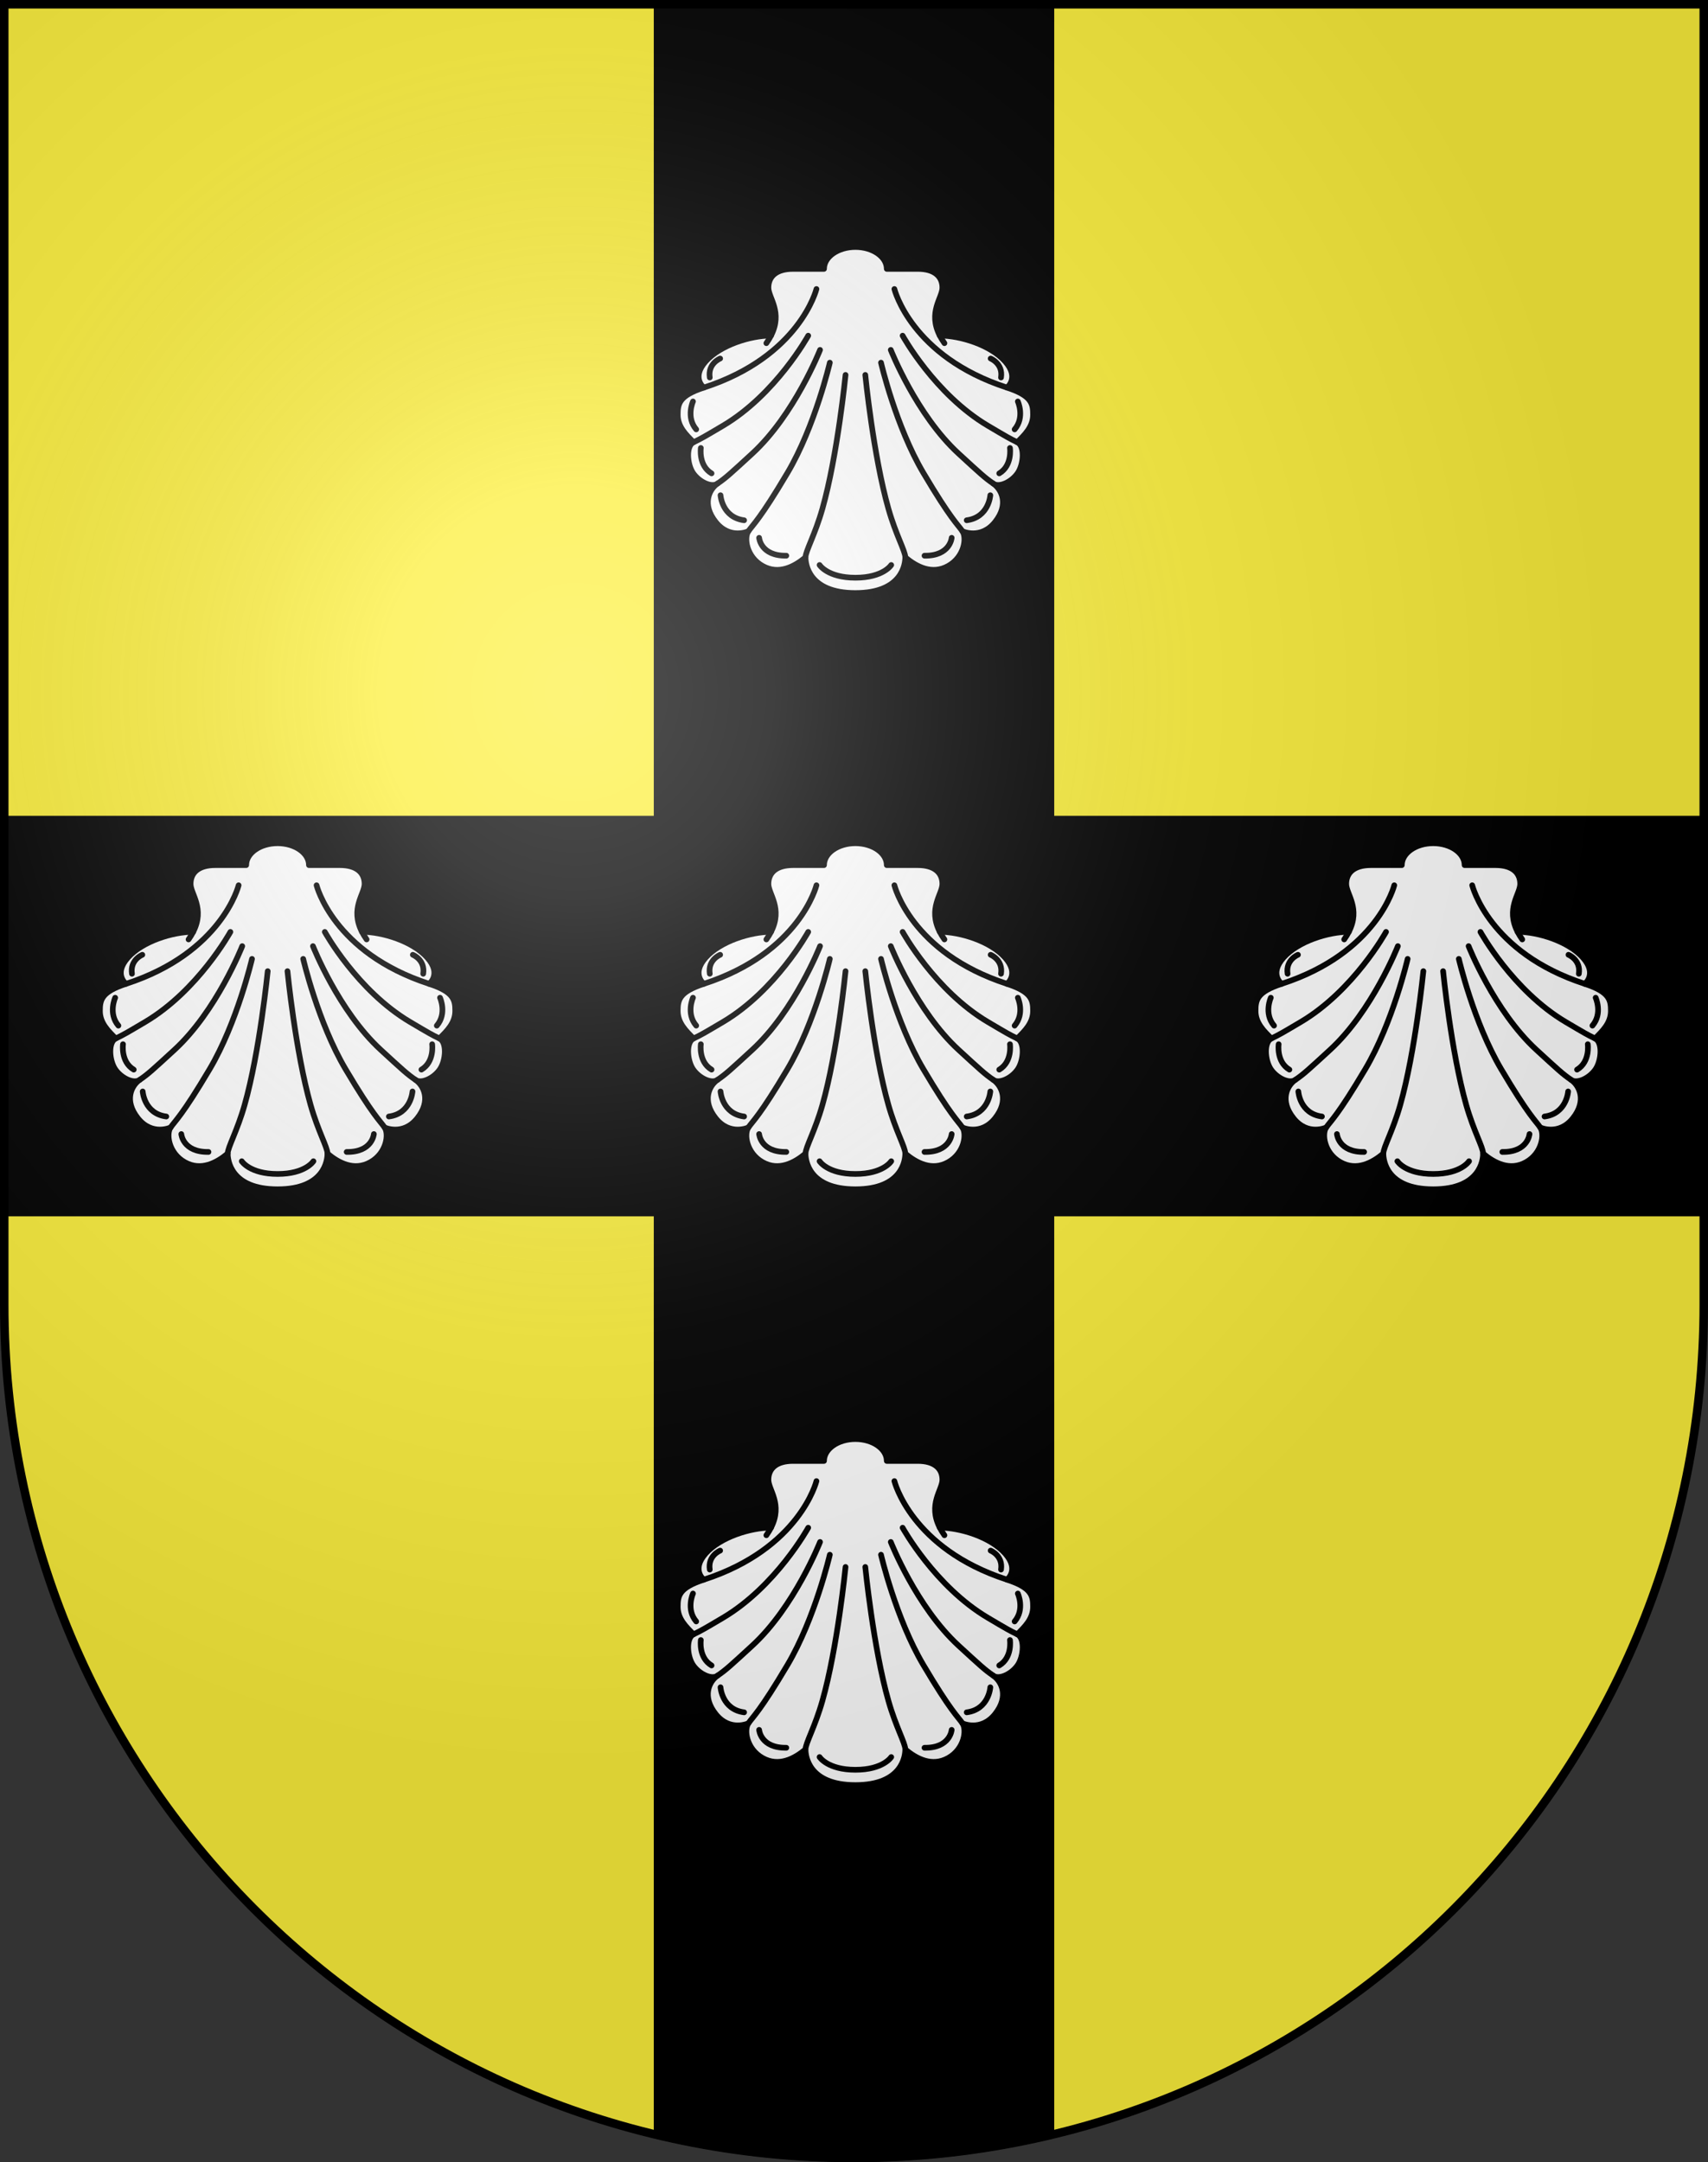 <?xml version="1.0" encoding="UTF-8"?>
<svg version="1.0" viewBox="0 0 603 763" xmlns="http://www.w3.org/2000/svg" xmlns:cc="http://web.resource.org/cc/" xmlns:dc="http://purl.org/dc/elements/1.1/" xmlns:rdf="http://www.w3.org/1999/02/22-rdf-syntax-ns#" xmlns:xlink="http://www.w3.org/1999/xlink">
<rect x="0" y="0" width="603" height="763" fill="#333333" stroke="none"/>
<defs>
<radialGradient id="a" cx="858.04" cy="579.93" r="300" gradientTransform="matrix(1.215 1.5316e-24 1.4647e-23 1.267 -839.19 -490.49)" gradientUnits="userSpaceOnUse">
<stop stop-color="#fff" stop-opacity=".314" offset="0"/>
<stop stop-color="#fff" stop-opacity=".251" offset=".19"/>
<stop stop-color="#6b6b6b" stop-opacity=".125" offset=".6"/>
<stop stop-opacity=".125" offset="1"/>
</radialGradient>
</defs>
<desc>Coat of Arms of Canton of Freiburg (Fribourg)</desc>
<g>
<path d="m1.5 1.5v458.87c0 166.31 134.31 301.13 300 301.13 165.69 0 300-134.82 300-301.13v-458.87h-600z" fill="#fcef3c"/>
</g>
<g stroke="#000" stroke-linecap="round" stroke-linejoin="round">
<path d="m232.19 1.5v287.75h-230.69v138.59h230.69v325.56c22.251 5.283 45.453 8.094 69.312 8.094s47.061-2.811 69.312-8.094v-325.56h230.69v-138.59h-230.69v-287.75h-138.62z" stroke-width="2.75"/>
<g transform="translate(.495)" stroke-width="2">
<path d="m301.5 419.67c16.687 0 17.609-10.403 17.609-12.6 3.869 3.241 9.411 6.273 15.162 3.032 5.751-3.241 6.587-9.933 5.019-12.234 0 0 6.483 3.032 11.502-3.241 5.019-6.274 2.3-11.606-0.628-13.593 2.091 1.568 6.587-0.627 8.679-3.764 2.091-3.137 2.509-9.515-0.207-10.816 2.629-2.629 5.587-5.423 5.587-9.695 0-3.871-0.442-6.737-9.219-9.584 0 0 4.525-3.426-0.646-9.243-5.171-5.818-15.837-9.112-23.069-9.112-4.235-8.262 0.922-13.315 0.922-16.894 0-3.951-2.765-6.645-8.747-6.645h-10.883c0-4.265-4.961-7.723-11.081-7.723s-11.081 3.458-11.081 7.723h-10.883c-5.981 0-8.747 2.694-8.747 6.645 0 3.579 5.158 8.632 0.923 16.894-7.233 0-17.898 3.295-23.069 9.112s-0.646 9.243-0.646 9.243c-8.777 2.847-9.219 5.713-9.219 9.584 0 4.272 2.958 7.066 5.587 9.695-2.716 1.3-2.298 7.678-0.207 10.816 2.091 3.137 6.587 5.333 8.679 3.764-2.928 1.987-5.646 7.319-0.628 13.593 5.019 6.274 11.502 3.241 11.502 3.241-1.568 2.301-0.732 8.993 5.019 12.234 5.751 3.241 11.293 0.209 15.162-3.032 7.9e-4 2.197 0.922 12.6 17.61 12.6z" fill="#fff"/>
<path d="m298.02 342.7s-2.821 28.398-8.167 47.215c-2.614 9.201-5.96 14.952-5.96 17.148" fill="none"/>
<path d="m304.99 342.7s2.821 28.398 8.167 47.215c2.614 9.201 5.96 14.952 5.96 17.148" fill="none"/>
<path d="m292.47 338.37s-5.228 22.481-14.952 38.897c-9.724 16.416-12.234 18.298-13.802 20.598" fill="none"/>
<path d="m289.02 333.87s-9.018 22.897-23.945 36.597c-7.633 7.005-9.306 8.574-12.234 10.56" fill="none"/>
<path d="m284.84 328.85s-11.413 20.73-30.114 31.787c-6.722 3.974-7.637 4.509-10.354 5.81" fill="none"/>
<path d="m248 347.17c33.908-10.998 39.747-34.781 39.747-34.781" fill="none"/>
<path d="m271.71 328.82c-0.44 0.858-0.982 1.752-1.641 2.681" fill="none"/>
<path d="m310.54 338.37s5.228 22.481 14.952 38.897c9.724 16.416 12.234 18.298 13.802 20.598" fill="none"/>
<path d="m313.99 333.87s9.017 22.897 23.944 36.597c7.633 7.005 9.306 8.574 12.234 10.56" fill="none"/>
<path d="m318.17 328.85s11.413 20.73 30.114 31.787c6.722 3.974 7.637 4.509 10.354 5.81" fill="none"/>
<path d="m355.01 347.17c-33.908-10.998-39.747-34.781-39.747-34.781" fill="none"/>
<path d="m331.29 328.82c0.44 0.858 0.982 1.752 1.641 2.681" fill="none"/>
<path d="m253.75 336.92s-4.419 1.768-3.662 6.692" fill="none"/>
<path d="m244.16 352.07s-2.525 5.556 1.136 9.849" fill="none"/>
<path d="m246.93 368.48s-0.884 6.186 3.788 8.965" fill="none"/>
<path d="m253.88 385.15s0.505 7.828 8.333 8.838" fill="none"/>
<path d="m267.51 400.18s0.505 6.44 9.596 6.314" fill="none"/>
<path d="m349.25 336.92s4.419 1.768 3.662 6.692" fill="none"/>
<path d="m358.85 352.07s2.525 5.556-1.136 9.849" fill="none"/>
<path d="m356.07 368.48s0.884 6.186-3.788 8.965" fill="none"/>
<path d="m349.13 385.15s-0.505 7.828-8.334 8.838" fill="none"/>
<path d="m335.49 400.18s-0.505 6.44-9.596 6.314" fill="none"/>
<path d="m314.15 409.77s-2.825 4.494-12.65 4.494-12.65-4.494-12.65-4.494" fill="none"/>
</g>
<g transform="translate(-203.5)" stroke-width="2">
<path d="m301.5 419.67c16.687 0 17.609-10.403 17.609-12.6 3.869 3.241 9.411 6.273 15.162 3.032 5.751-3.241 6.587-9.933 5.019-12.234 0 0 6.483 3.032 11.502-3.241 5.019-6.274 2.3-11.606-0.628-13.593 2.091 1.568 6.587-0.627 8.679-3.764 2.091-3.137 2.509-9.515-0.207-10.816 2.629-2.629 5.587-5.423 5.587-9.695 0-3.871-0.442-6.737-9.219-9.584 0 0 4.525-3.426-0.646-9.243-5.171-5.818-15.837-9.112-23.069-9.112-4.235-8.262 0.922-13.315 0.922-16.894 0-3.951-2.765-6.645-8.747-6.645h-10.883c0-4.265-4.961-7.723-11.081-7.723s-11.081 3.458-11.081 7.723h-10.883c-5.981 0-8.747 2.694-8.747 6.645 0 3.579 5.158 8.632 0.923 16.894-7.233 0-17.898 3.295-23.069 9.112s-0.646 9.243-0.646 9.243c-8.777 2.847-9.219 5.713-9.219 9.584 0 4.272 2.958 7.066 5.587 9.695-2.716 1.3-2.298 7.678-0.207 10.816 2.091 3.137 6.587 5.333 8.679 3.764-2.928 1.987-5.646 7.319-0.628 13.593 5.019 6.274 11.502 3.241 11.502 3.241-1.568 2.301-0.732 8.993 5.019 12.234 5.751 3.241 11.293 0.209 15.162-3.032 7.9e-4 2.197 0.922 12.6 17.61 12.6z" fill="#fff"/>
<path d="m298.02 342.7s-2.821 28.398-8.167 47.215c-2.614 9.201-5.96 14.952-5.96 17.148" fill="none"/>
<path d="m304.99 342.7s2.821 28.398 8.167 47.215c2.614 9.201 5.96 14.952 5.96 17.148" fill="none"/>
<path d="m292.47 338.37s-5.228 22.481-14.952 38.897c-9.724 16.416-12.234 18.298-13.802 20.598" fill="none"/>
<path d="m289.02 333.87s-9.018 22.897-23.945 36.597c-7.633 7.005-9.306 8.574-12.234 10.56" fill="none"/>
<path d="m284.84 328.85s-11.413 20.73-30.114 31.787c-6.722 3.974-7.637 4.509-10.354 5.81" fill="none"/>
<path d="m248 347.17c33.908-10.998 39.747-34.781 39.747-34.781" fill="none"/>
<path d="m271.71 328.82c-0.44 0.858-0.982 1.752-1.641 2.681" fill="none"/>
<path d="m310.54 338.37s5.228 22.481 14.952 38.897c9.724 16.416 12.234 18.298 13.802 20.598" fill="none"/>
<path d="m313.99 333.87s9.017 22.897 23.944 36.597c7.633 7.005 9.306 8.574 12.234 10.56" fill="none"/>
<path d="m318.17 328.85s11.413 20.73 30.114 31.787c6.722 3.974 7.637 4.509 10.354 5.81" fill="none"/>
<path d="m355.01 347.17c-33.908-10.998-39.747-34.781-39.747-34.781" fill="none"/>
<path d="m331.29 328.82c0.44 0.858 0.982 1.752 1.641 2.681" fill="none"/>
<path d="m253.75 336.92s-4.419 1.768-3.662 6.692" fill="none"/>
<path d="m244.16 352.07s-2.525 5.556 1.136 9.849" fill="none"/>
<path d="m246.93 368.48s-0.884 6.186 3.788 8.965" fill="none"/>
<path d="m253.88 385.15s0.505 7.828 8.333 8.838" fill="none"/>
<path d="m267.51 400.18s0.505 6.44 9.596 6.314" fill="none"/>
<path d="m349.25 336.92s4.419 1.768 3.662 6.692" fill="none"/>
<path d="m358.85 352.07s2.525 5.556-1.136 9.849" fill="none"/>
<path d="m356.07 368.48s0.884 6.186-3.788 8.965" fill="none"/>
<path d="m349.13 385.15s-0.505 7.828-8.334 8.838" fill="none"/>
<path d="m335.49 400.18s-0.505 6.44-9.596 6.314" fill="none"/>
<path d="m314.15 409.77s-2.825 4.494-12.65 4.494-12.65-4.494-12.65-4.494" fill="none"/>
</g>
<g transform="translate(204.49)" stroke-width="2">
<path d="m301.5 419.67c16.687 0 17.609-10.403 17.609-12.6 3.869 3.241 9.411 6.273 15.162 3.032 5.751-3.241 6.587-9.933 5.019-12.234 0 0 6.483 3.032 11.502-3.241 5.019-6.274 2.3-11.606-0.628-13.593 2.091 1.568 6.587-0.627 8.679-3.764 2.091-3.137 2.509-9.515-0.207-10.816 2.629-2.629 5.587-5.423 5.587-9.695 0-3.871-0.442-6.737-9.219-9.584 0 0 4.525-3.426-0.646-9.243-5.171-5.818-15.837-9.112-23.069-9.112-4.235-8.262 0.922-13.315 0.922-16.894 0-3.951-2.765-6.645-8.747-6.645h-10.883c0-4.265-4.961-7.723-11.081-7.723s-11.081 3.458-11.081 7.723h-10.883c-5.981 0-8.747 2.694-8.747 6.645 0 3.579 5.158 8.632 0.923 16.894-7.233 0-17.898 3.295-23.069 9.112s-0.646 9.243-0.646 9.243c-8.777 2.847-9.219 5.713-9.219 9.584 0 4.272 2.958 7.066 5.587 9.695-2.716 1.3-2.298 7.678-0.207 10.816 2.091 3.137 6.587 5.333 8.679 3.764-2.928 1.987-5.646 7.319-0.628 13.593 5.019 6.274 11.502 3.241 11.502 3.241-1.568 2.301-0.732 8.993 5.019 12.234 5.751 3.241 11.293 0.209 15.162-3.032 7.9e-4 2.197 0.922 12.6 17.61 12.6z" fill="#fff"/>
<path d="m298.02 342.7s-2.821 28.398-8.167 47.215c-2.614 9.201-5.96 14.952-5.96 17.148" fill="none"/>
<path d="m304.99 342.7s2.821 28.398 8.167 47.215c2.614 9.201 5.96 14.952 5.96 17.148" fill="none"/>
<path d="m292.47 338.37s-5.228 22.481-14.952 38.897c-9.724 16.416-12.234 18.298-13.802 20.598" fill="none"/>
<path d="m289.02 333.87s-9.018 22.897-23.945 36.597c-7.633 7.005-9.306 8.574-12.234 10.56" fill="none"/>
<path d="m284.84 328.85s-11.413 20.73-30.114 31.787c-6.722 3.974-7.637 4.509-10.354 5.81" fill="none"/>
<path d="m248 347.17c33.908-10.998 39.747-34.781 39.747-34.781" fill="none"/>
<path d="m271.71 328.82c-0.44 0.858-0.982 1.752-1.641 2.681" fill="none"/>
<path d="m310.54 338.37s5.228 22.481 14.952 38.897c9.724 16.416 12.234 18.298 13.802 20.598" fill="none"/>
<path d="m313.99 333.87s9.017 22.897 23.944 36.597c7.633 7.005 9.306 8.574 12.234 10.56" fill="none"/>
<path d="m318.17 328.85s11.413 20.73 30.114 31.787c6.722 3.974 7.637 4.509 10.354 5.81" fill="none"/>
<path d="m355.01 347.17c-33.908-10.998-39.747-34.781-39.747-34.781" fill="none"/>
<path d="m331.29 328.82c0.44 0.858 0.982 1.752 1.641 2.681" fill="none"/>
<path d="m253.75 336.92s-4.419 1.768-3.662 6.692" fill="none"/>
<path d="m244.16 352.07s-2.525 5.556 1.136 9.849" fill="none"/>
<path d="m246.93 368.48s-0.884 6.186 3.788 8.965" fill="none"/>
<path d="m253.88 385.15s0.505 7.828 8.333 8.838" fill="none"/>
<path d="m267.51 400.18s0.505 6.44 9.596 6.314" fill="none"/>
<path d="m349.25 336.92s4.419 1.768 3.662 6.692" fill="none"/>
<path d="m358.85 352.07s2.525 5.556-1.136 9.849" fill="none"/>
<path d="m356.07 368.48s0.884 6.186-3.788 8.965" fill="none"/>
<path d="m349.13 385.15s-0.505 7.828-8.334 8.838" fill="none"/>
<path d="m335.49 400.18s-0.505 6.44-9.596 6.314" fill="none"/>
<path d="m314.15 409.77s-2.825 4.494-12.65 4.494-12.65-4.494-12.65-4.494" fill="none"/>
</g>
<g transform="translate(.495 -210.4)" stroke-width="2">
<path d="m301.5 419.67c16.687 0 17.609-10.403 17.609-12.6 3.869 3.241 9.411 6.273 15.162 3.032 5.751-3.241 6.587-9.933 5.019-12.234 0 0 6.483 3.032 11.502-3.241 5.019-6.274 2.3-11.606-0.628-13.593 2.091 1.568 6.587-0.627 8.679-3.764 2.091-3.137 2.509-9.515-0.207-10.816 2.629-2.629 5.587-5.423 5.587-9.695 0-3.871-0.442-6.737-9.219-9.584 0 0 4.525-3.426-0.646-9.243-5.171-5.818-15.837-9.112-23.069-9.112-4.235-8.262 0.922-13.315 0.922-16.894 0-3.951-2.765-6.645-8.747-6.645h-10.883c0-4.265-4.961-7.723-11.081-7.723s-11.081 3.458-11.081 7.723h-10.883c-5.981 0-8.747 2.694-8.747 6.645 0 3.579 5.158 8.632 0.923 16.894-7.233 0-17.898 3.295-23.069 9.112s-0.646 9.243-0.646 9.243c-8.777 2.847-9.219 5.713-9.219 9.584 0 4.272 2.958 7.066 5.587 9.695-2.716 1.3-2.298 7.678-0.207 10.816 2.091 3.137 6.587 5.333 8.679 3.764-2.928 1.987-5.646 7.319-0.628 13.593 5.019 6.274 11.502 3.241 11.502 3.241-1.568 2.301-0.732 8.993 5.019 12.234 5.751 3.241 11.293 0.209 15.162-3.032 7.9e-4 2.197 0.922 12.6 17.61 12.6z" fill="#fff"/>
<path d="m298.02 342.7s-2.821 28.398-8.167 47.215c-2.614 9.201-5.96 14.952-5.96 17.148" fill="none"/>
<path d="m304.99 342.7s2.821 28.398 8.167 47.215c2.614 9.201 5.96 14.952 5.96 17.148" fill="none"/>
<path d="m292.47 338.37s-5.228 22.481-14.952 38.897c-9.724 16.416-12.234 18.298-13.802 20.598" fill="none"/>
<path d="m289.02 333.87s-9.018 22.897-23.945 36.597c-7.633 7.005-9.306 8.574-12.234 10.56" fill="none"/>
<path d="m284.84 328.85s-11.413 20.73-30.114 31.787c-6.722 3.974-7.637 4.509-10.354 5.81" fill="none"/>
<path d="m248 347.17c33.908-10.998 39.747-34.781 39.747-34.781" fill="none"/>
<path d="m271.71 328.82c-0.44 0.858-0.982 1.752-1.641 2.681" fill="none"/>
<path d="m310.54 338.37s5.228 22.481 14.952 38.897c9.724 16.416 12.234 18.298 13.802 20.598" fill="none"/>
<path d="m313.99 333.87s9.017 22.897 23.944 36.597c7.633 7.005 9.306 8.574 12.234 10.56" fill="none"/>
<path d="m318.17 328.85s11.413 20.73 30.114 31.787c6.722 3.974 7.637 4.509 10.354 5.81" fill="none"/>
<path d="m355.01 347.17c-33.908-10.998-39.747-34.781-39.747-34.781" fill="none"/>
<path d="m331.29 328.82c0.44 0.858 0.982 1.752 1.641 2.681" fill="none"/>
<path d="m253.75 336.92s-4.419 1.768-3.662 6.692" fill="none"/>
<path d="m244.16 352.07s-2.525 5.556 1.136 9.849" fill="none"/>
<path d="m246.93 368.48s-0.884 6.186 3.788 8.965" fill="none"/>
<path d="m253.88 385.15s0.505 7.828 8.333 8.838" fill="none"/>
<path d="m267.51 400.18s0.505 6.44 9.596 6.314" fill="none"/>
<path d="m349.25 336.92s4.419 1.768 3.662 6.692" fill="none"/>
<path d="m358.85 352.07s2.525 5.556-1.136 9.849" fill="none"/>
<path d="m356.07 368.48s0.884 6.186-3.788 8.965" fill="none"/>
<path d="m349.13 385.15s-0.505 7.828-8.334 8.838" fill="none"/>
<path d="m335.49 400.18s-0.505 6.44-9.596 6.314" fill="none"/>
<path d="m314.15 409.77s-2.825 4.494-12.65 4.494-12.65-4.494-12.65-4.494" fill="none"/>
</g>
<g transform="translate(.495 210.25)" stroke-width="2">
<path d="m301.5 419.67c16.687 0 17.609-10.403 17.609-12.6 3.869 3.241 9.411 6.273 15.162 3.032 5.751-3.241 6.587-9.933 5.019-12.234 0 0 6.483 3.032 11.502-3.241 5.019-6.274 2.3-11.606-0.628-13.593 2.091 1.568 6.587-0.627 8.679-3.764 2.091-3.137 2.509-9.515-0.207-10.816 2.629-2.629 5.587-5.423 5.587-9.695 0-3.871-0.442-6.737-9.219-9.584 0 0 4.525-3.426-0.646-9.243-5.171-5.818-15.837-9.112-23.069-9.112-4.235-8.262 0.922-13.315 0.922-16.894 0-3.951-2.765-6.645-8.747-6.645h-10.883c0-4.265-4.961-7.723-11.081-7.723s-11.081 3.458-11.081 7.723h-10.883c-5.981 0-8.747 2.694-8.747 6.645 0 3.579 5.158 8.632 0.923 16.894-7.233 0-17.898 3.295-23.069 9.112s-0.646 9.243-0.646 9.243c-8.777 2.847-9.219 5.713-9.219 9.584 0 4.272 2.958 7.066 5.587 9.695-2.716 1.3-2.298 7.678-0.207 10.816 2.091 3.137 6.587 5.333 8.679 3.764-2.928 1.987-5.646 7.319-0.628 13.593 5.019 6.274 11.502 3.241 11.502 3.241-1.568 2.301-0.732 8.993 5.019 12.234 5.751 3.241 11.293 0.209 15.162-3.032 7.9e-4 2.197 0.922 12.6 17.61 12.6z" fill="#fff"/>
<path d="m298.02 342.7s-2.821 28.398-8.167 47.215c-2.614 9.201-5.96 14.952-5.96 17.148" fill="none"/>
<path d="m304.99 342.7s2.821 28.398 8.167 47.215c2.614 9.201 5.96 14.952 5.96 17.148" fill="none"/>
<path d="m292.47 338.37s-5.228 22.481-14.952 38.897c-9.724 16.416-12.234 18.298-13.802 20.598" fill="none"/>
<path d="m289.02 333.87s-9.018 22.897-23.945 36.597c-7.633 7.005-9.306 8.574-12.234 10.56" fill="none"/>
<path d="m284.84 328.85s-11.413 20.73-30.114 31.787c-6.722 3.974-7.637 4.509-10.354 5.81" fill="none"/>
<path d="m248 347.17c33.908-10.998 39.747-34.781 39.747-34.781" fill="none"/>
<path d="m271.71 328.82c-0.44 0.858-0.982 1.752-1.641 2.681" fill="none"/>
<path d="m310.54 338.37s5.228 22.481 14.952 38.897c9.724 16.416 12.234 18.298 13.802 20.598" fill="none"/>
<path d="m313.99 333.87s9.017 22.897 23.944 36.597c7.633 7.005 9.306 8.574 12.234 10.56" fill="none"/>
<path d="m318.17 328.85s11.413 20.73 30.114 31.787c6.722 3.974 7.637 4.509 10.354 5.81" fill="none"/>
<path d="m355.01 347.17c-33.908-10.998-39.747-34.781-39.747-34.781" fill="none"/>
<path d="m331.29 328.82c0.44 0.858 0.982 1.752 1.641 2.681" fill="none"/>
<path d="m253.75 336.92s-4.419 1.768-3.662 6.692" fill="none"/>
<path d="m244.16 352.07s-2.525 5.556 1.136 9.849" fill="none"/>
<path d="m246.93 368.48s-0.884 6.186 3.788 8.965" fill="none"/>
<path d="m253.88 385.15s0.505 7.828 8.333 8.838" fill="none"/>
<path d="m267.51 400.18s0.505 6.44 9.596 6.314" fill="none"/>
<path d="m349.25 336.92s4.419 1.768 3.662 6.692" fill="none"/>
<path d="m358.85 352.07s2.525 5.556-1.136 9.849" fill="none"/>
<path d="m356.07 368.48s0.884 6.186-3.788 8.965" fill="none"/>
<path d="m349.13 385.15s-0.505 7.828-8.334 8.838" fill="none"/>
<path d="m335.49 400.18s-0.505 6.44-9.596 6.314" fill="none"/>
<path d="m314.15 409.77s-2.825 4.494-12.65 4.494-12.65-4.494-12.65-4.494" fill="none"/>
</g>
</g>
<g>
<path d="m1.5 1.5v458.87c0 166.31 134.31 301.13 300 301.13 165.69 0 300-134.82 300-301.13v-458.87h-600z" fill="url(#a)"/>
<path d="m1.5 1.5v458.87c0 166.31 134.31 301.13 300 301.13 165.69 0 300-134.82 300-301.13v-458.87h-600z" fill="none" stroke="#000" stroke-width="3"/>
</g>
</svg>

